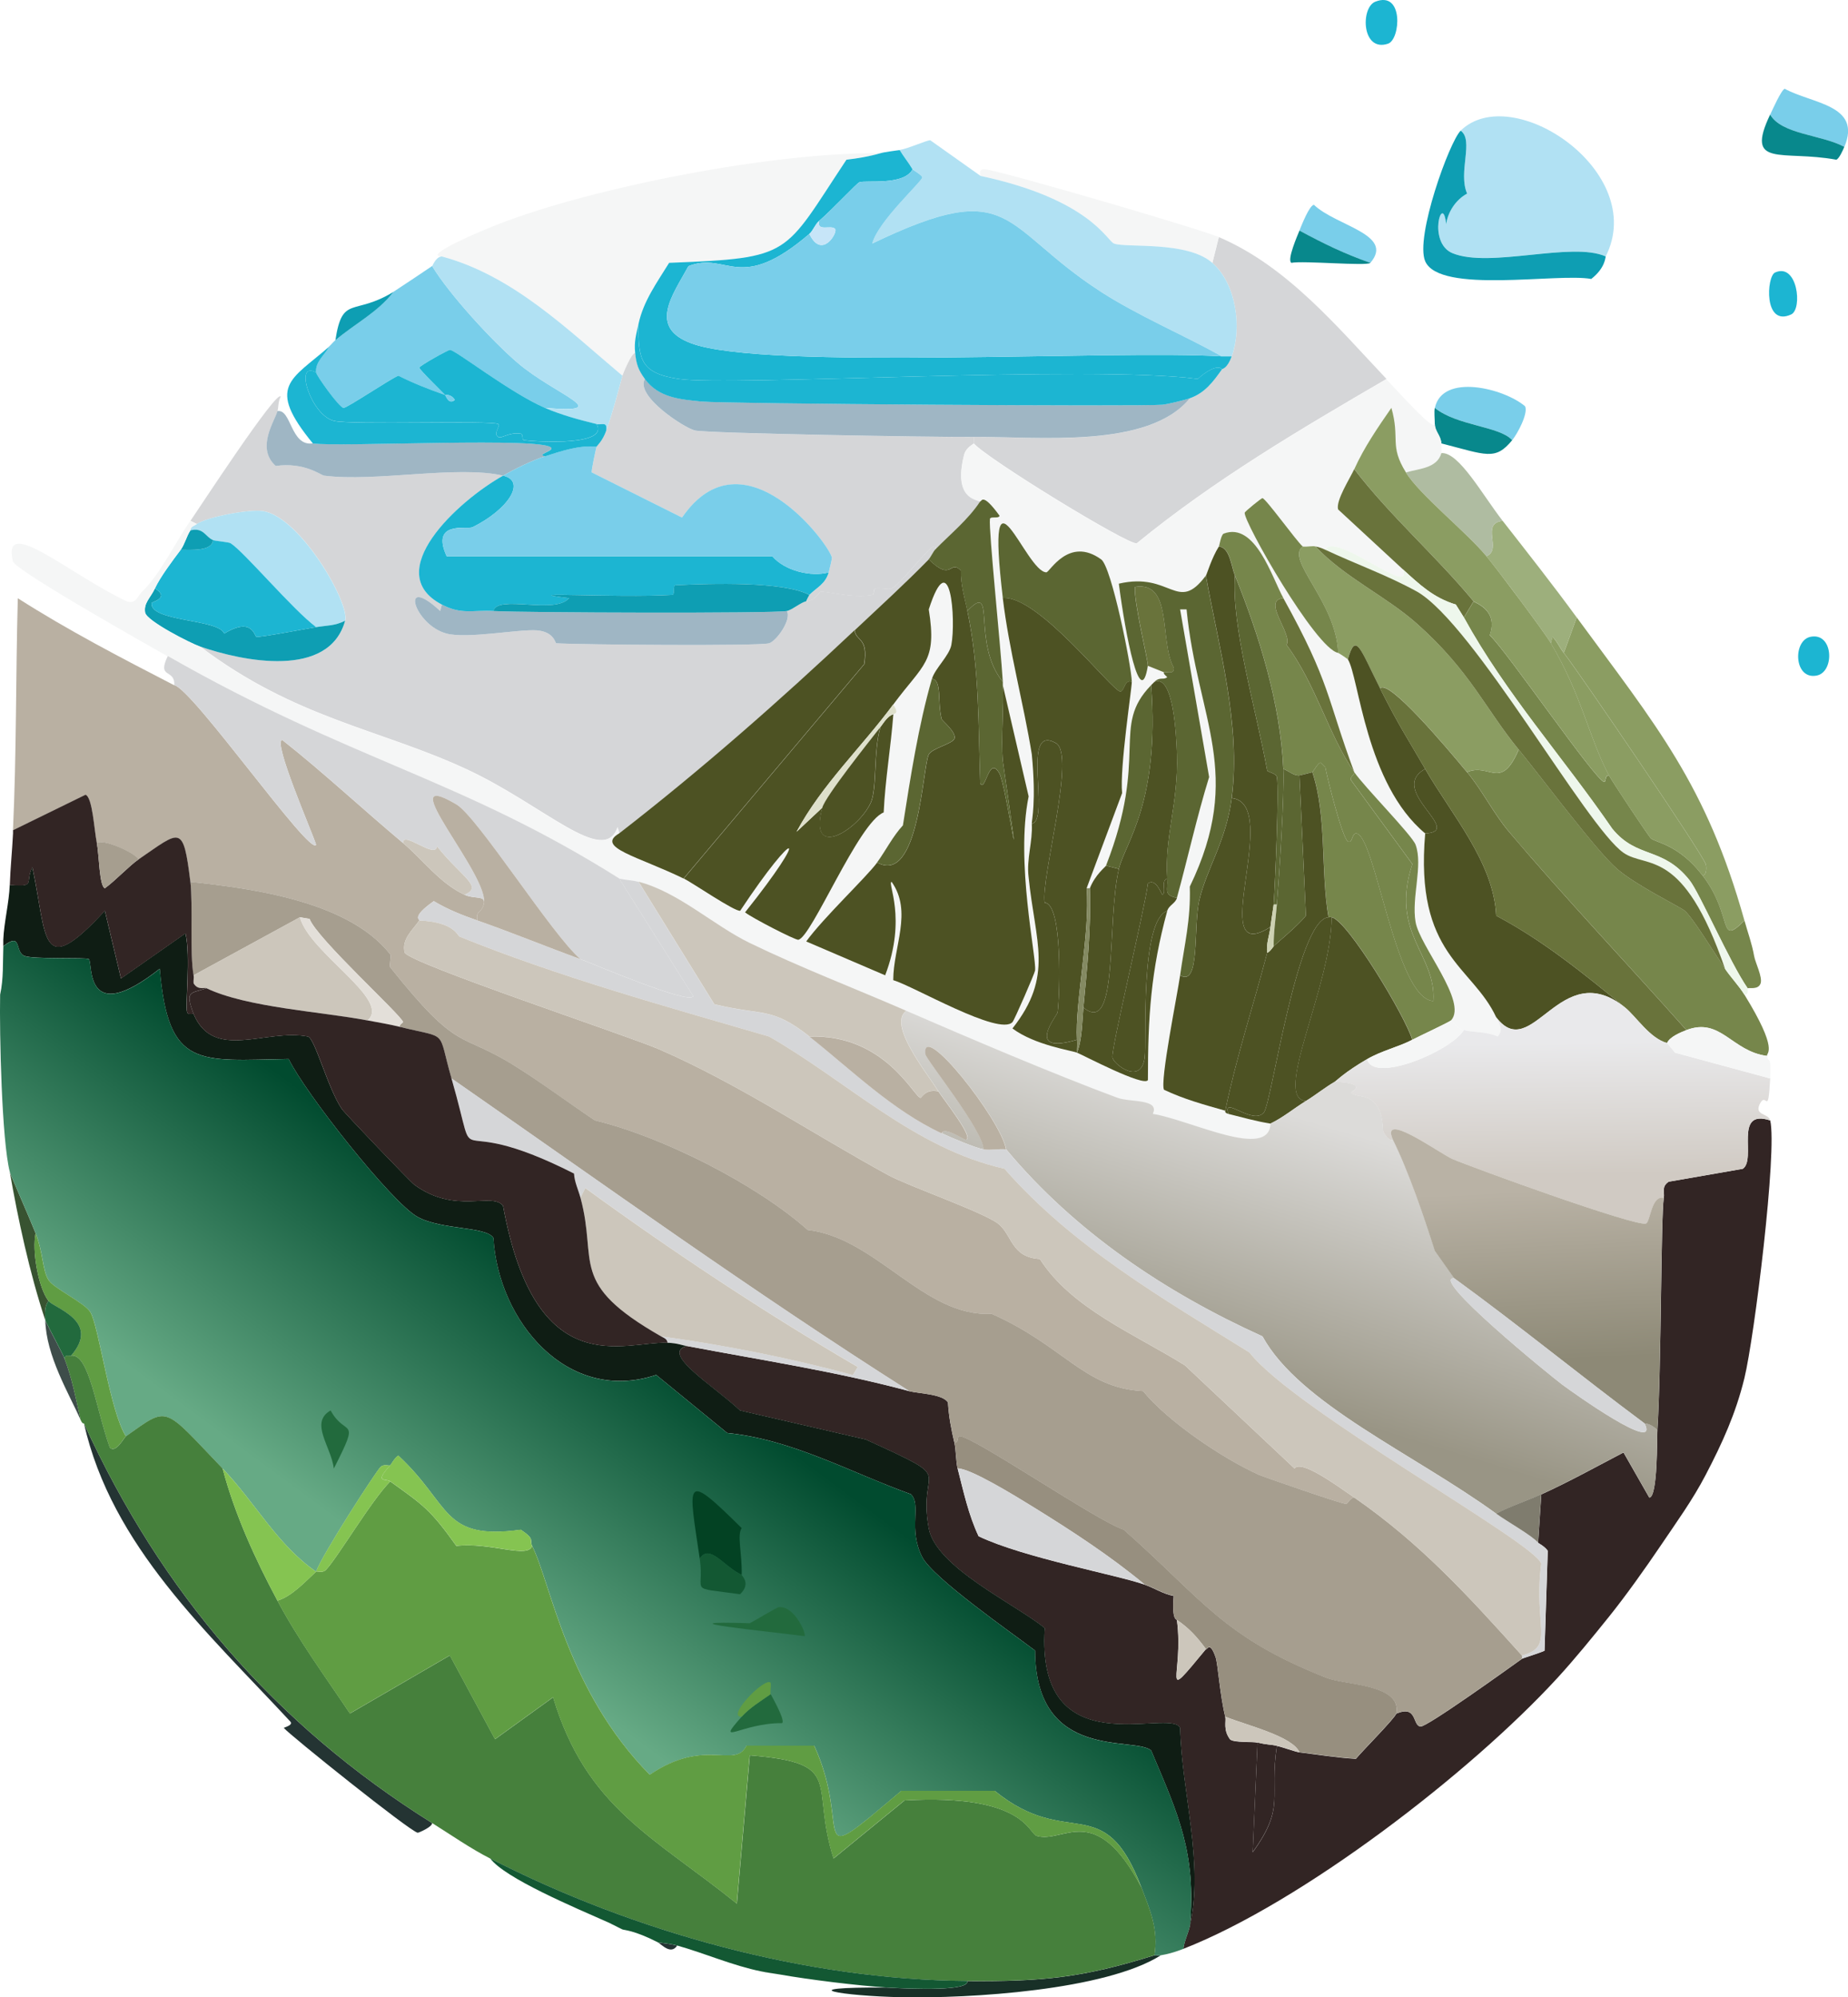 <?xml version="1.0" encoding="UTF-8"?>
<svg id="Layer_2" data-name="Layer 2" xmlns="http://www.w3.org/2000/svg" xmlns:xlink="http://www.w3.org/1999/xlink" viewBox="0 0 286.46 309.66">
  <defs>
    <style>
      .cls-1 {
        fill: url(#linear-gradient);
      }

      .cls-1, .cls-2, .cls-3, .cls-4, .cls-5, .cls-6, .cls-7, .cls-8, .cls-9, .cls-10, .cls-11, .cls-12, .cls-13, .cls-14, .cls-15, .cls-16, .cls-17, .cls-18, .cls-19, .cls-20, .cls-21, .cls-22, .cls-23, .cls-24, .cls-25, .cls-26, .cls-27, .cls-28, .cls-29, .cls-30, .cls-31, .cls-32, .cls-33, .cls-34, .cls-35, .cls-36, .cls-37, .cls-38, .cls-39, .cls-40, .cls-41, .cls-42 {
        stroke-width: 0px;
      }

      .cls-2 {
        fill: url(#linear-gradient-4);
      }

      .cls-3 {
        fill: url(#linear-gradient-2);
      }

      .cls-4 {
        fill: url(#linear-gradient-3);
      }

      .cls-5 {
        fill: #46803c;
      }

      .cls-6 {
        fill: #76864b;
      }

      .cls-7 {
        fill: #609d43;
      }

      .cls-8 {
        fill: #79ceea;
      }

      .cls-9 {
        fill: #4d5223;
      }

      .cls-10 {
        fill: #5b6632;
      }

      .cls-11 {
        fill: #85c451;
      }

      .cls-12 {
        fill: #322524;
      }

      .cls-13 {
        fill: #385331;
      }

      .cls-14 {
        fill: #3e4d4a;
      }

      .cls-15 {
        fill: #08888c;
      }

      .cls-16 {
        fill: #183027;
      }

      .cls-17 {
        fill: #0f1d14;
      }

      .cls-18 {
        fill: #135833;
      }

      .cls-19 {
        fill: #226a3d;
      }

      .cls-20 {
        fill: #243433;
      }

      .cls-21 {
        fill: #1cb5d2;
      }

      .cls-22 {
        fill: #0e9eb3;
      }

      .cls-23 {
        fill: #dee0cb;
      }

      .cls-24 {
        fill: #ccc6bb;
      }

      .cls-25 {
        fill: #afbca1;
      }

      .cls-26 {
        fill: #c7e5f8;
      }

      .cls-27 {
        fill: #d5d6d8;
      }

      .cls-28 {
        fill: #a69e8f;
      }

      .cls-29 {
        fill: #b1e1f3;
      }

      .cls-30 {
        fill: #cdd2b3;
      }

      .cls-31 {
        fill: #9daf7c;
      }

      .cls-32 {
        fill: #b9b0a2;
      }

      .cls-33 {
        fill: #978f7f;
      }

      .cls-34 {
        fill: #8b9d62;
      }

      .cls-35 {
        fill: #9fb6c4;
      }

      .cls-36 {
        fill: #848a62;
      }

      .cls-37 {
        fill: #7f7c6e;
      }

      .cls-38 {
        fill: #e3dfd9;
      }

      .cls-39 {
        fill: #eef7ec;
      }

      .cls-40 {
        fill: #f5f6f6;
      }

      .cls-41 {
        fill: #034223;
      }

      .cls-42 {
        fill: #69733b;
      }
    </style>
    <linearGradient id="linear-gradient" x1="240.6" y1="161.66" x2="240.81" y2="182.15" gradientUnits="userSpaceOnUse">
      <stop offset="0" stop-color="#e9e9eb"/>
      <stop offset="1" stop-color="#d0cac3"/>
    </linearGradient>
    <linearGradient id="linear-gradient-2" x1="204.29" y1="174.03" x2="191.69" y2="215.12" gradientUnits="userSpaceOnUse">
      <stop offset="0" stop-color="#dcdbd9"/>
      <stop offset="1" stop-color="#999585"/>
    </linearGradient>
    <linearGradient id="linear-gradient-3" x1="236.96" y1="184.57" x2="238.21" y2="211.03" gradientUnits="userSpaceOnUse">
      <stop offset="0" stop-color="#b9b2a5"/>
      <stop offset="1" stop-color="#8d8976"/>
    </linearGradient>
    <linearGradient id="linear-gradient-4" x1="102.55" y1="210.09" x2="72.59" y2="250.71" gradientUnits="userSpaceOnUse">
      <stop offset="0" stop-color="#014b2f"/>
      <stop offset="1" stop-color="#66aa85"/>
    </linearGradient>
  </defs>
  <g id="Layer_1-2" data-name="Layer 1">
    <g>
      <g>
        <g>
          <path class="cls-29" d="m248.91,39.75c-5.26-2.36-17.94,1.87-23.74-.5-3.99-1.63-1.51-9.6-1-4.5.26-1.85,1.45-3.77,3.25-4.75-1.45-3.29,1.1-8.25-1-9.75,8-7.77,29.1,6.39,22.49,19.49Z"/>
          <path class="cls-22" d="m248.91,39.75c-.09.19-.06,1.78-2.25,3.5-5.18-.96-23.52,2.38-25.74-2.75-1.6-3.7,3.76-18.56,5.5-20.24,2.1,1.49-.45,6.46,1,9.75-1.8.98-2.99,2.89-3.25,4.75-.51-5.11-2.99,2.87,1,4.5,5.8,2.37,18.48-1.86,23.74.5Z"/>
        </g>
        <g>
          <path class="cls-8" d="m285.89,22.76c-3.57-1.89-9.72-1.91-11.49-5,.38-.8,1.72-3.82,2.25-4,4.23,2.34,11.99,2.47,9.25,9Z"/>
          <path class="cls-15" d="m285.89,22.76c-.21.51-.82,1.89-1.25,2-8.41-1.54-14.22,1.36-10.25-7,1.78,3.09,7.93,3.1,11.49,5Z"/>
        </g>
        <g>
          <path class="cls-8" d="m212.42,40.75c-3.96-1.38-7.1-2.9-11-5,.34-.82,1.53-3.89,2.25-4,3.44,3.3,12.55,4.58,8.75,9Z"/>
          <path class="cls-15" d="m212.42,40.75c-.46.54-10.48-.37-12.24,0-.73-.42.95-4.26,1.25-5,3.9,2.1,7.04,3.62,11,5Z"/>
        </g>
        <path class="cls-21" d="m213.17.27c4.45-1.79,3.93,5.84,2,6.5-4.1,1.39-4.29-5.57-2-6.5Z"/>
        <g>
          <path class="cls-21" d="m275.15,42.25c3.48-1.58,4.3,5.66,2.5,6.5-4.29,1.99-3.82-5.9-2.5-6.5Z"/>
          <path class="cls-21" d="m280.64,98.73c3.57-.74,3.79,5.42,1,6-3.57.74-3.79-5.42-1-6Z"/>
        </g>
      </g>
      <g>
        <path class="cls-27" d="m43,63.74c-.31,1.38-3.4,5.68-.25,8.5,4.43-.63,7.01,1.44,7.5,1.5,7.9,1.03,20.67-1.64,27.74,0-7.05,3.95-19.01,15.02-9.5,19.99l-.25,1c-6.44-5.96-4.06,2.19,1,3.5,3.25.84,11.24-.72,13.99-.5,2.69.22,2.82,1.99,3,2,3.79.23,31.4.46,32.99,0,1.13-.33,3.53-3.66,2.75-5,.76-.13,2.26-1.38,3-1.5,1.63-.26,1.94-1.45,2.25-1.5.89-.14,4.87,1.06,8,.5.41-.07.08-.88.5-1,.68-.19,2.06.2,2.5,0,1.71-.8,7.33-8.71,6.75-6-.27.28-.73,1.23-1,1.5-3.68,3.76-7.66,7.39-11.49,11-11.67,10.98-23.82,21.68-36.48,31.49l-.25-1c-2.13,6.2-11.36-3.38-23.49-9-13.48-6.24-26.45-7.82-41.23-18.99,6.64,2.31,19.99,5.04,22.49-4,.74-2.68-6.95-16.11-12.74-16.99-2.07-.32-8.52.85-10.25,2l-1-.5c1-1.42,13.47-20.56,13.99-19.24-.41.71-.33,1.51-.5,2.25Z"/>
        <path class="cls-27" d="m214.92,58.75c-13.39,7.8-26.73,15.65-38.73,25.49-1.48.15-22.77-12.85-25.24-15.49.06-.11-.04-.6,0-1,9.97-.08,27.05,1.92,33.48-6,2.35-.83,3.61-2.55,5-4.5.07-.1.8-.08,1.5-2,1.62-4.44.7-11.25-3-14.49l1-4c10.55,4.49,18.28,13.83,25.99,21.99Z"/>
        <path class="cls-40" d="m136.46,23.76c-1.69.5-3.49.8-5.25,1-9.88,14.89-8.22,15.23-27.49,15.99-1.86,3.02-4,5.93-4.75,9.5-.35,1.66-.69,2.69-.5,4.5-.57-.15-1.95,3.3-2,3.5-8.53-7.17-16.93-15.51-27.99-18.49-3.06-.06,5.75-3.83,8.75-5,14.98-5.82,42.93-11.21,59.22-11Z"/>
        <path class="cls-35" d="m48.5,68.74c4.05.61,36.67-1.09,36.98.75.09.51-2.33.96-1,1.25-2.07.67-4.56,1.91-6.5,3-7.07-1.64-19.84,1.03-27.74,0-.49-.06-3.07-2.13-7.5-1.5-3.15-2.81-.06-7.11.25-8.5,2.19-.42,2.02,5.51,5.5,5Z"/>
        <path class="cls-40" d="m188.93,36.76l-1,4c-3.93-3.45-13.33-2.29-15.24-3-1.11-.41-3.72-6.85-20.74-10.5-.08-.76-.09-1.02.75-1,1.89.05,33.09,9.16,36.23,10.5Z"/>
        <path class="cls-8" d="m234.41,68.24c-1.96-2.19-8.5-2.19-11.99-5,1.18-5.43,10.71-3.04,13.99-.25.5,1.15-1.22,4.3-2,5.25Z"/>
        <path class="cls-15" d="m234.41,68.24c-2.64,3.21-3.97,2.3-11,.5-.02-1.17-1-1.86-1-3,0-.79-.13-1.91,0-2.5,3.49,2.81,10.03,2.81,11.99,5Z"/>
        <path class="cls-12" d="m274.4,173.69c1.12,4.72-2.46,33.69-4,39.98-1.34,5.48-3.41,10.03-6,14.99-2.04,3.92-4.54,7.35-7,11-2.31,3.42-5.43,7.81-8,11-2.55,3.17-5.25,6.5-8,9.5-13.51,14.71-39.58,34.79-57.97,41.98.13-1.17.75-2.39,1-3.5,2.23-9.83-1.28-20.84-1.5-30.74-1.46-3.28-22.41,6.32-20.99-15.49-4.64-3.76-16.9-9.43-17.99-15.49-1.81-10.09,4.98-6.98-9.75-13.74q-9.75-2.25-19.49-4.5c-3.9-3.7-12.46-8.88-8.25-10,11.47,2.18,23.2,3.95,34.48,7,1.37.37,5.18.42,6,1.75.12,2.11.51,4.2,1,6.25.25,1.06.23,2.96.5,4,.91,3.55,1.67,7.15,3.25,10.5,7.02,3.35,21.42,5.97,25.74,7.5,1.48.52,2.9,1.46,4.5,1.75-.31,3.92.48,3.56.5,3.75,1.14,8.61-2.82,13.36,4.5,4.5.18.24.57-1.43,1.5,1.25.36,1.05.68,5.99,1.5,9.25.17.69-.38,2.01.75,3.5.66.54,3.52.31,4.25.5l-.75,16.99c5.14-7.11,2.53-8.41,3.75-16.49.86.18,2.85.92,3.5,1,2.91.35,5.81.84,8.75,1,.91-1.12,6.12-6.37,6.25-7,3.28-1.39,2.47,1.79,3.75,2,.93.15,13.86-9.16,15.74-10.5.15-.11,2.43-.78,3.5-1.25l.5-15.49c-.42-.66-1.44-1.18-1.5-1.25l.5-7.5c4.33-1.97,8.53-4.3,12.74-6.5l4,7c1.33-.06,1.17-9.39,1.25-10.5.61-8.93.54-33.07,1-35.98.15-.97-.4-1.7.75-2.5l11.49-2c2.2-1.48-1.52-9.37,4.25-7.5Z"/>
        <path class="cls-27" d="m98.48,54.75c.18,1.74.48,2.59,1.5,4-1.62,2.61,6.19,7.67,7.75,8,2.16.46,37.26,1.05,43.23,1-.04.4.06.89,0,1-.06.1-1.21.61-1.5,1.75-1.72,6.84,1.97,6.88,2.5,7.25-1.92,2.9-4.62,5.04-7,7.5.59-2.71-5.04,5.2-6.75,6-.44.2-1.82-.19-2.5,0-.42.11-.09.93-.5,1-3.13.56-7.1-.64-8-.5-.31.05-.61,1.24-2.25,1.5.08-.26.46-.96.5-1,1.12-1.15,2.46-1.64,3-3.5.08-.26.51-2.13.5-2.25-.25-1.9-13.7-20.12-23.24-6.25l-13.99-7c-.11-.17.64-3.66.75-4,.05-.14.95-.89,1.5-2.5,1.2-3.49,1.6-5.23,2.5-8.5.05-.19,1.43-3.65,2-3.5Z"/>
        <path class="cls-35" d="m68.49,93.73c3.09,1.61,4.75.82,8,1,4.88.27,43.24.39,45.48,0,.78,1.33-1.62,4.67-2.75,5-1.58.46-29.2.23-32.99,0-.18-.01-.31-1.78-3-2-2.76-.22-10.74,1.34-13.99.5-5.06-1.31-7.44-9.46-1-3.5l.25-1Z"/>
        <g>
          <path class="cls-29" d="m53.5,96.23c-1.59.82-2.9.73-4.5,1-3.61-2.68-11.14-11.65-13.24-12.99-.33-.21-2.41-.35-2.75-.5-1.22-.53-1.45-1.99-3.5-1.5,0-.62.62-.74,1-1,1.73-1.15,8.18-2.32,10.25-2,5.79.89,13.49,14.31,12.74,16.99Z"/>
          <path class="cls-22" d="m49,97.23c1.6-.27,2.91-.18,4.5-1-2.5,9.04-15.85,6.31-22.49,4-1.42-.49-8.21-3.93-8.5-5.25-.27-1.52.83-2.3,1.5-3.75,2.42,1.46-.48,2.08-.5,2.25-.38,2.93,10.47,2.47,11.24,4.75,4.4-2.68,4.68.45,5,.5.62.1,7.24-1.17,9.25-1.5Z"/>
          <path class="cls-21" d="m49,97.23c-2,.33-8.63,1.6-9.25,1.5-.32-.05-.6-3.18-5-.5-.78-2.28-11.62-1.81-11.24-4.75.02-.17,2.92-.79.5-2.25.83-1.79,2.75-4.34,4-6,1.42-.01,4.91.3,5-1.5.34.15,2.42.29,2.75.5,2.1,1.34,9.63,10.31,13.24,12.99Z"/>
          <path class="cls-22" d="m33.01,83.73c-.09,1.8-3.58,1.49-5,1.5.6-.79.92-2.11,1.5-3,2.05-.5,2.28.97,3.5,1.5Z"/>
        </g>
        <path class="cls-35" d="m184.44,61.74c-6.43,7.91-23.51,5.92-33.48,6-5.98.05-41.07-.54-43.23-1-1.56-.33-9.37-5.38-7.75-8,2.11,2.92,5.45,3.16,8.75,3.5,3.56.36,67.91.8,71.47.5.64-.05,3.35-.68,4.25-1Z"/>
        <path class="cls-12" d="m197.93,270.65c-1.22,8.08,1.39,9.38-3.75,16.49l.75-16.99c1.39.36,2.12.31,3,.5Z"/>
        <path class="cls-16" d="m179.94,303.14c-8.61,5.44-29.68,6.72-40.23,6.5-9.08-.19-17.8-1.59-2.25-1.5,4.35.26,12.83.54,12.49-1,11.71.08,17.78-.5,28.99-4,.26-.08.75.08,1,0Z"/>
        <path class="cls-16" d="m120.97,306.13l-3-.5c.95.19,2.02.33,3,.5Z"/>
        <path class="cls-20" d="m96.48,299.14c-.73-.32-1.35-.71-2-1l2,1Z"/>
        <g>
          <path class="cls-40" d="m222.42,65.74c0,1.14.97,1.83,1,3,0,.47.1,1.16,0,1.5-.68,2.42-3.62,2.4-5.5,3-2.61-4.19-.87-5.14-2.25-10-2.11,3.05-4.21,6.1-5.75,9.5-.65,1.43-2.89,4.88-2.5,6.25l10,9.25c1.8,4.6-10.63-6.01-11.99-3-1.01-.48-1.43-.47-1.5-.5-.33-.15-1.36.09-2,0-.98-.84-5.76-7.5-6.25-7.5-.18,0-2.72,2.07-2.75,2.25-.25,1.3,11.03,21.14,14.49,21.74.3.14,1.45.92,1.5,1,1.72,2.64,2.76,19.33,11.99,26.99-1.66,18.91,7.28,20.48,11,28.49.58,1.24,1.16,1.9.25,3-1.6-.77-4.09-.65-5.25-1-.97-.29-1.36-.78-2-1.5,2.62-2.86-4.86-11.52-5.5-15.24-.66-3.84,1.19-8.77,0-11.99-.55-1.48-7.91-8.94-9.5-11.24-4.3-11.57-3.66-13.77-11-26.99-1.76-3.17-4.34-11.85-9.25-10-.42.16-.68,1.89-.75,2-1.13,1.79-1.85,4.3-2,4.5-4.44,5.95-5.37-.64-13.49,1.25,1.02,7.92,3.34,19.97,4.5,12.74l2.5,1c-.19.24.53.72.5.75-.58.52-1.11-.14-2,.75-.17.17-.33.32-.5.5-6.29,6.47-.29,10.8-7,27.99-.08.2-1.66,1.38-2.5,3.5h-.5l5.5-14.74c-.4-3.88,1.53-16.37,1.5-17.24-.09-2.64-3.15-17.83-4.75-18.99-5.02-3.64-8,2-8.5,2-3.21,0-9.54-19.48-6.75,4,.97,8.13,3.19,16.16,4.5,24.24.71,7.43-.03,10.21,0,10.75.15,2.79-.84,5.44-.5,8.25,1.02,10.16,3.97,15.3-2.5,23.49,3.45,2.59,9.15,3.4,10,3.75.94.38,10.39,5.37,11,4.25,0-9.77.45-16.88,3-26.24.23-.84,1.27-1.16,1.5-2,1.71-6.23,3.09-12.56,5-18.74l-4.5-25.99h1c1.67,17.1,8.98,25.41.5,42.98.16,5.14-.84,9.02-1.5,13.74-.39,2.81-3.15,16.42-2.5,17.74,3.06,1.46,6.25,2.32,9.5,3.25.03,0-.2.32.5.5,2.15.54,4.31,1.15,6.5,1.5-.21,5.73-12.44-.57-18.24-1.5,1.12-2.38-3.51-1.76-5.5-2.5-10.13-3.77-22.7-9.14-32.74-13.49-7.99-3.46-16.44-6.7-24.24-10.5-5.67-2.76-11.03-7.86-17.24-9.5-1.15-.3-1.91-.26-3-.5-24.83-15.63-41.16-18.04-69.97-34.48-2.96-1.69-23.65-13.33-23.99-14.74-1.79-7.41,9.02,2.21,17.74,6.25,1.4.36,1.57-.85,2.25-1.5,2.79-2.64,5.22-7.75,7.5-11l1,.5c-.38.26-.99.38-1,1-.58.89-.9,2.21-1.5,3-1.25,1.66-3.17,4.21-4,6-.67,1.45-1.77,2.23-1.5,3.75.28,1.32,7.08,4.75,8.5,5.25,14.78,11.17,27.75,12.75,41.23,18.99,12.13,5.62,21.36,15.2,23.49,9l.25,1c-3.69,2.17,2.88,3.54,10,7,1.31.63,7.95,5.2,8.75,5,8.8-13.26,11.03-12.62.75.25,1.01.83,7.79,4.32,8.25,4.25,2.05-.3,9.36-18.25,13.24-19.74.24-5.13,1.11-10.12,1.5-15.24,0-.07,1.09.09,0-1.5,4.69-6.36,6.81-6.53,5.5-14.74,3.35-10.41,4.23,1.64,3.5,5.5-.32,1.69-2.54,3.65-3,5.25-2.1,7.3-3.32,15.23-4.5,22.74-1.58,1.73-2.65,3.88-4,5.75-1.64,2.26-8.31,8.54-11,12.24l12.24,5.25c3.41-8.92.28-14.35,1-14.49,3.28,4.64.24,10.06.25,15.24,3.14.92,16.44,8.73,18.49,6.5.29-.32,3.45-7.56,3.5-8,.24-2.09-3.06-16.81-1-26.99l-4-17.24c-.01-.17.01-.33,0-.5-.36-5.86-2.2-23.52-2-25.24.06-.48,1.34,0,1.5-.5-2.78-3.84-2.78-2.1-3-2.25-.53-.37-4.22-.4-2.5-7.25.29-1.14,1.44-1.65,1.5-1.75,2.47,2.65,23.76,15.64,25.24,15.49,12.01-9.83,25.35-17.69,38.73-25.49,2.87,3.04,7.15,7.81,7.5,7Z"/>
          <path class="cls-9" d="m149.95,94.73c1.88,8.78,1.69,17.78,2,26.74.82,1.45,1.33-4.56,3-1.5,1,1.84,4.11,23.18.5-2-.31-3.48.19-8.73,0-11.74l4,17.24c-2.07,10.18,1.24,24.9,1,26.99-.05.43-3.2,7.67-3.5,8-2.05,2.23-15.35-5.58-18.49-6.5,0-5.18,3.03-10.6-.25-15.24-.72.14,2.41,5.58-1,14.49l-12.24-5.25c2.69-3.71,9.36-9.99,11-12.24,6.51,3.59,7.03-14.86,8-16.74.51-.99,3.78-1.67,4-2.5.26-1.02-1.93-2.74-2-3-.7-2.81.09-6.02-1.5-6.25.46-1.59,2.68-3.56,3-5.25.73-3.86-.15-15.91-3.5-5.5,1.31,8.21-.8,8.38-5.5,14.74-4.88,6.61-11.07,12.43-14.99,19.74l4-3.75c-2.25,8.33,5.57,3.44,7.5-.75,1.01-2.2.39-7.96,1.5-11.74.57-.74,1.05-1.64,2-2-.39,5.12-1.26,10.12-1.5,15.24-3.88,1.49-11.2,19.44-13.24,19.74-.46.07-7.23-3.42-8.25-4.25,10.28-12.87,8.05-13.51-.75-.25-.79.2-7.44-4.36-8.75-5l27.99-33.23c.64-4.21-1.24-3.47-1.5-5.25,3.83-3.61,7.82-7.24,11.49-11,3.66,3.61,3.21-.08,5,1.75-.07,2.13.56,4.2,1,6.25Z"/>
          <path class="cls-9" d="m105.97,136.21c-7.11-3.46-13.69-4.82-10-7,12.66-9.81,24.81-20.5,36.48-31.49.26,1.78,2.14,1.04,1.5,5.25l-27.99,33.23Z"/>
          <path class="cls-10" d="m155.45,105.72c-4.95-6.11-.89-15.83-5.5-11-.44-2.05-1.06-4.12-1-6.25-1.78-1.83-1.33,1.86-5-1.75.27-.27.73-1.22,1-1.5,2.38-2.46,5.08-4.59,7-7.5.22.15.22-1.59,3,2.25-.16.5-1.44.02-1.5.5-.21,1.72,1.64,19.38,2,25.24Z"/>
          <path class="cls-9" d="m175.44,105.72c.03.87-1.9,13.36-1.5,17.24l-5.5,14.74c.56,6.9-1.83,17.74-1.5,23.49-8.24,2.44-3.06-3.76-3-4.25.35-2.68.81-16.86-2-16.99-.64-3.8,4.89-22.95,1.75-24.74-5.56-3.16-.79,11.91-3.75,12.49-.03-.54.71-3.32,0-10.75-1.31-8.08-3.53-16.11-4.5-24.24,5.5-.51,17.06,14.6,18.24,14.49.65-.06.57-1.9,1.75-1.5Z"/>
          <path class="cls-9" d="m180.94,136.21c-1.08.31-.06,2.13-.75,2.5-.13.07-.95-2.67-2.25-1.75-.48,3.91-5.71,25.63-5.5,26.99.17,1.05,4.44,4.37,5,0,.32-2.47-.76-21.25,3.5-22.74-2.55,9.35-3,16.47-3,26.24-.6,1.12-10.05-3.87-11-4.25.81-1.92.8-4.88,1-7,5.54,4.58,3.56-13.29,5.5-21.49.94-3.98,6.37-10.25,5-28.49.17-.18.33-.33.5-.5,3-1.33,3.41,8.52,3.5,11.24.24,7.54-1.95,12.75-1.5,19.24Z"/>
          <path class="cls-10" d="m175.44,105.72c-1.18-.4-1.1,1.44-1.75,1.5-1.18.1-12.75-15.01-18.24-14.49-2.79-23.48,3.54-4,6.75-4,.5,0,3.47-5.64,8.5-2,1.6,1.16,4.66,16.36,4.75,18.99Z"/>
          <path class="cls-9" d="m166.94,161.2c.04.66-.02,1.33,0,2-.85-.34-6.54-1.16-10-3.75,6.46-8.19,3.52-13.33,2.5-23.49-.34-2.81.65-5.46.5-8.25,2.96-.58-1.81-15.66,3.75-12.49,3.14,1.79-2.39,20.94-1.75,24.74,2.81.13,2.35,14.31,2,16.99-.06.49-5.24,6.69,3,4.25Z"/>
          <path class="cls-9" d="m182.44,139.21c-.23.84-1.27,1.16-1.5,2-4.26,1.49-3.18,20.27-3.5,22.74-.56,4.37-4.83,1.05-5,0-.22-1.36,5.02-23.08,5.5-26.99,1.3-.92,2.12,1.82,2.25,1.75.68-.36-.33-2.19.75-2.5.13,1.82-.62,2.53,1.5,3Z"/>
          <path class="cls-10" d="m155.45,105.72c.01.17-.01.33,0,.5.19,3.02-.31,8.27,0,11.74,3.61,25.18.5,3.84-.5,2-1.67-3.06-2.17,2.95-3,1.5-.31-8.96-.12-17.96-2-26.74,4.61-4.83.54,4.89,5.5,11Z"/>
          <path class="cls-10" d="m135.96,133.71c1.35-1.86,2.41-4.02,4-5.75,1.18-7.51,2.4-15.44,4.5-22.74,1.59.23.8,3.43,1.5,6.25.06.26,2.26,1.98,2,3-.22.83-3.49,1.51-4,2.5-.97,1.88-1.49,20.33-8,16.74Z"/>
          <path class="cls-9" d="m173.44,134.71c-1.94,8.2.04,26.07-5.5,21.49.59-6.15,1.2-12.3,1-18.49.83-2.12,2.42-3.3,2.5-3.5l2,.5Z"/>
          <path class="cls-10" d="m173.44,134.71l-2-.5c6.7-17.19.71-21.52,7-27.99,1.38,18.24-4.06,24.51-5,28.49Z"/>
          <path class="cls-42" d="m180.44,104.23l-2.5-1c.1-.61-2.21-9.86-2-12.24,5.93-.95,3.73,8.36,6,12.49.21,1.24-1.35.57-1.5.75Z"/>
          <path class="cls-23" d="m138.46,110.72c-.95.35-1.43,1.26-2,2-1.79,2.31-8.52,10.74-9,12.49l-4,3.75c3.92-7.31,10.11-13.13,14.99-19.74,1.09,1.59,0,1.42,0,1.5Z"/>
          <path class="cls-36" d="m167.94,156.2c-.2,2.11-.19,5.07-1,7-.02-.66.04-1.34,0-2-.33-5.75,2.06-16.59,1.5-23.49h.5c.2,6.19-.41,12.34-1,18.49Z"/>
          <g>
            <path class="cls-34" d="m270.4,142.71c-4.15,4.16-1.66-.67-6.5-7,.67.05.64-1.35.5-1.75-.65-1.86-19.49-29.53-21.99-32.74l2-5.5c12.3,16.78,20.08,25.88,25.99,46.98Z"/>
            <path class="cls-6" d="m249.41,120.22c.48.9,6.07,9.34,6.5,9.75.71.67,4.3.92,8,5.75,4.84,6.32,2.34,11.16,6.5,7,.52,1.86,1.16,3.57,1.5,5.5.18,1.04,1.34,3.28,1,4.25-.36,1.02-1.76.62-2,.75-2.79-4.03-7.44-14.79-9-16.74-4.23-5.31-8.11-3.25-11.99-8-7.57-11.02-16.53-20.96-22.99-32.74l1.5-2.5c.21.26,3.9,1.31,2.5,5.25,2.67,2.48,16.32,22.47,17.74,22.74.32.06.08-1.13.75-1Z"/>
            <path class="cls-31" d="m232.92,80.74c3.9,4.99,7.75,9.88,11.49,14.99l-2,5.5c-.63-.8-1.02-1.78-1.75-2.5l-.25,1c-1.07-1.81-8.22-11.36-10-13.49,2.51-1.06-.99-5.04,2.5-5.5Z"/>
            <path class="cls-25" d="m232.92,80.74c-3.49.45,0,4.44-2.5,5.5-3.24-3.9-10.29-9.45-12.49-12.99,1.88-.6,4.81-.58,5.5-3,2.71-.22,6.39,6.53,9.5,10.5Z"/>
            <path class="cls-34" d="m217.92,73.24c2.2,3.54,9.25,9.1,12.49,12.99,1.78,2.14,8.92,11.68,10,13.49,4.81,8.13,5.91,14.69,9,20.49-.67-.13-.43,1.06-.75,1-1.42-.27-15.07-20.26-17.74-22.74,1.4-3.94-2.28-4.99-2.5-5.25-5.87-7.09-12.89-13.16-18.49-20.49,1.53-3.39,3.64-6.45,5.75-9.5,1.38,4.86-.36,5.8,2.25,10Z"/>
            <path class="cls-42" d="m228.42,93.23l-1.5,2.5-1.25-2c-3.52-1.08-5.62-3.11-8.25-5.5l-10-9.25c-.39-1.37,1.85-4.82,2.5-6.25,5.61,7.33,12.62,13.4,18.49,20.49Z"/>
            <path class="cls-34" d="m242.41,101.23c2.5,3.21,21.34,30.87,21.99,32.74.14.4.17,1.8-.5,1.75-3.7-4.83-7.29-5.08-8-5.75-.43-.4-6.02-8.84-6.5-9.75-3.09-5.8-4.18-12.36-9-20.49l.25-1c.73.72,1.12,1.7,1.75,2.5Z"/>
          </g>
          <g>
            <path class="cls-6" d="m267.4,150.2c.87,1.29,2.17,2.66,3,4,5.4,8.78,3.4,8.98,3.5,9.5-5.47-.69-7.17-6.04-12.49-4-9.08-10.23-18.66-20.31-27.49-30.74-2.36-2.79-4.14-6.41-6.5-9.25,3.49-1.51,5.21,3,8-3.5,3.82,4.67,12.03,15.7,15.24,18.49,2.97,2.58,9.82,5.92,10.5,6.5,1.23,1.05,4.66,6.65,6.25,9Z"/>
            <path class="cls-39" d="m217.42,88.23c2.62,2.38,4.72,4.42,8.25,5.5l1.25,2c6.46,11.78,15.42,21.71,22.99,32.74,3.89,4.74,7.77,2.69,11.99,8,1.55,1.95,6.2,12.71,9,16.74-.06.04.26,1.07-.5,1-.82-1.34-2.13-2.71-3-4-6.53-19.01-12.13-15.47-15.74-17.99-5.77-4.03-23.18-35.41-31.99-40.48-4.57-2.52-9.55-4.29-14.24-6.5,1.37-3.02,13.8,7.6,11.99,3Z"/>
            <path class="cls-9" d="m220.92,119.22c4.05,7.04,10.64,14.49,11,22.74,7.38,3.91,13.67,9.08,19.99,14.24-10.07-8.1-14.41,8.89-19.99,1.5-3.72-8-12.65-9.58-11-28.49,6.18-.27-5.97-6.71,0-10Z"/>
            <path class="cls-34" d="m203.93,84.73c4.51,4.82,10.86,7.65,15.74,11.99,8.24,7.33,10.56,13.16,15.74,19.49-2.79,6.5-4.51,1.99-8,3.5-3.18-3.83-12.23-14.6-13.49-12.99-3.09-6.15-3.77-8.87-5-4.5-.05-.08-1.2-.86-1.5-1-.27-7.89-8.21-14.44-5.5-16.49.64.09,1.67-.15,2,0Z"/>
            <path class="cls-42" d="m205.43,85.23c4.69,2.2,9.68,3.98,14.24,6.5,8.81,5.07,26.21,36.45,31.99,40.48,3.61,2.52,9.21-1.02,15.74,17.99-1.59-2.35-5.01-7.94-6.25-9-.67-.57-7.53-3.92-10.5-6.5-3.22-2.79-11.42-13.82-15.24-18.49-5.18-6.33-7.51-12.16-15.74-19.49-4.88-4.34-11.23-7.17-15.74-11.99.07.03.49.02,1.5.5Z"/>
            <path class="cls-9" d="m213.92,106.72c3.06,6.07,4.01,7.3,7,12.49-5.97,3.29,6.18,9.73,0,10-9.23-7.66-10.28-24.35-11.99-26.99,1.23-4.37,1.9-1.65,5,4.5Z"/>
            <path class="cls-6" d="m201.93,84.73c-2.72,2.05,5.23,8.6,5.5,16.49-3.46-.6-14.74-20.44-14.49-21.74.03-.17,2.57-2.25,2.75-2.25.49,0,5.27,6.66,6.25,7.5Z"/>
            <path class="cls-42" d="m227.42,119.72c2.36,2.84,4.13,6.46,6.5,9.25,8.83,10.43,18.41,20.51,27.49,30.74-.92.35-2.6,1.05-3,2-2.68-.73-4.75-4.07-6.5-5.5-6.32-5.17-12.61-10.34-19.99-14.24-.36-8.25-6.94-15.7-11-22.74-2.99-5.2-3.94-6.42-7-12.49,1.26-1.61,10.32,9.17,13.49,12.99Z"/>
          </g>
          <path class="cls-9" d="m127.46,125.22c.47-1.76,7.2-10.18,9-12.49-1.1,3.78-.49,9.54-1.5,11.74-1.92,4.19-9.75,9.08-7.5.75Z"/>
          <g>
            <path class="cls-9" d="m196.93,143.71c-.16,1.35-.68,2.6-.5,4-2.26,8.62-4.73,15.95-6.5,24.49-3.24-.92-6.44-1.79-9.5-3.25-.65-1.32,2.11-14.93,2.5-17.74,3.17,1.9,1.99-7.51,3-11.74,1.17-4.91,4.13-9.06,5-15.74,8.01.93-4.31,26.52,6,19.99Z"/>
            <path class="cls-10" d="m190.93,123.72c-.87,6.69-3.83,10.83-5,15.74-1.01,4.24.17,13.64-3,11.74.66-4.73,1.66-8.6,1.5-13.74,8.48-17.57,1.17-25.88-.5-42.98h-1l4.5,25.99c-1.91,6.18-3.29,12.51-5,18.74-2.11-.46-1.37-1.18-1.5-3-.45-6.49,1.74-11.7,1.5-19.24-.09-2.73-.49-12.58-3.5-11.24.89-.89,1.42-.23,2-.75.03-.03-.69-.51-.5-.75.15-.18,1.71.49,1.5-.75-2.27-4.13-.06-13.44-6-12.49-.21,2.39,2.1,11.63,2,12.24-1.16,7.22-3.48-4.82-4.5-12.74,8.13-1.89,9.06,4.7,13.49-1.25,1.98,11.1,5.47,23.16,4,34.48Z"/>
            <path class="cls-6" d="m198.93,92.73c-3.44.31,1.51,5.59.5,7.25,4.57,6.15,6.46,13.87,10.5,19.74.14.37-.77.69-.5,1.25l9.5,12.99c-3.53,10.8,3.73,13.97,3.25,21.24-5.91-.29-9.03-26.01-11.99-25.99-.64,0-.55,1.65-1.25,1.25-.86-.5-3.17-9.69-3.5-11.49l-.75-.75c-.44.13-1.16,1.47-1.25,1.5-.36.1-1.9.49-2,.5-.93.06-1.68-.71-2.5-1-.46-10.16-3.72-20.62-7.5-29.99-.57-1.42-.79-4.39-2.5-4.5.07-.11.33-1.84.75-2,4.91-1.86,7.48,6.82,9.25,10Z"/>
            <path class="cls-6" d="m209.93,119.72c1.58,2.3,8.95,9.76,9.5,11.24,1.19,3.23-.66,8.15,0,11.99.64,3.72,8.12,12.39,5.5,15.24-.23.25-5.03,2.49-6,3-1.02-3.53-10.02-18.49-12.49-18.99-.14-.03-.35,0-.5,0-1.25-7.31-.22-15.6-2.5-22.49.09-.03.81-1.37,1.25-1.5l.75.75c.33,1.81,2.64,11,3.5,11.49.7.4.61-1.24,1.25-1.25,2.97-.02,6.09,25.7,11.99,25.99.48-7.27-6.78-10.44-3.25-21.24l-9.5-12.99c-.27-.56.64-.87.5-1.25Z"/>
            <path class="cls-9" d="m191.43,89.23c-.57,7.89,3.17,20.27,5,30.24.04.21,1.41.43,1.5,1,.34,2.15-.25,16.05-.5,19.74-.03.39-.34,2.21-.5,3.5-10.31,6.53,2.01-19.06-6-19.99,1.47-11.32-2.02-23.39-4-34.48.15-.2.87-2.71,2-4.5,1.71.11,1.92,3.08,2.5,4.5Z"/>
            <path class="cls-9" d="m203.43,119.72c2.28,6.89,1.25,15.18,2.5,22.49-4.88.32-8.8,28.74-10,30.24-1.71,2.14-6.53-2.77-5.5.25-.7-.18-.47-.49-.5-.5,1.77-8.54,4.24-15.87,6.5-24.49.38-.12.77-.7,1-1,.21-.27,3.82-3.22,5-4.75q-.5-10.87-1-21.74c.1,0,1.64-.4,2-.5Z"/>
            <path class="cls-9" d="m205.93,142.21c.15,0,.36-.03.5,0-.09,10.9-9.22,28.02-4,28.49-1.85,1.13-3.53,2.56-5.5,3.5-2.19-.35-4.35-.96-6.5-1.5-1.03-3.02,3.78,1.89,5.5-.25,1.2-1.5,5.12-29.92,10-30.24Z"/>
            <path class="cls-42" d="m198.93,92.73c7.33,13.21,6.7,15.41,11,26.99-4.04-5.87-5.92-13.59-10.5-19.74,1.01-1.66-3.94-6.94-.5-7.25Z"/>
            <path class="cls-9" d="m218.92,161.2c-2.16,1.13-4.73,1.68-7,3-3.53,2.06-4.73,3.34-5,3.5-1.61.94-2.96,2.06-4.5,3-5.23-.47,3.91-17.59,4-28.49,2.48.5,11.47,15.46,12.49,18.99Z"/>
            <path class="cls-30" d="m197.43,146.71c-.23.3-.62.88-1,1-.18-1.39.34-2.65.5-4,.16-1.29.47-3.11.5-3.5h.5c-.18,2.17-.52,4.32-.5,6.5Z"/>
            <path class="cls-10" d="m198.93,119.22c.18,4.01-.61,16.23-1,20.99h-.5c.25-3.69.84-17.59.5-19.74-.09-.57-1.46-.79-1.5-1-1.83-9.97-5.57-22.35-5-30.24,3.78,9.37,7.04,19.83,7.5,29.99Z"/>
            <path class="cls-10" d="m201.43,120.22q.5,10.87,1,21.74c-1.18,1.53-4.79,4.47-5,4.75-.02-2.18.32-4.33.5-6.5.39-4.76,1.18-16.98,1-20.99.82.29,1.57,1.06,2.5,1Z"/>
          </g>
        </g>
        <g>
          <g>
            <path class="cls-29" d="m151.95,27.26c17.02,3.65,19.63,10.08,20.74,10.5,1.91.71,11.31-.46,15.24,3,3.7,3.25,4.62,10.05,3,14.49h-1.5c-6.05-3.35-12.97-6.27-18.74-10-15.71-10.14-13.52-18.06-35.48-7.5.83-3.38,7.7-9.6,7.75-10.25.02-.32-1.45-1.17-1.5-1.25-.6-1.03-1.39-1.97-2-3,1.32-.21,4.33-1.57,4.75-1.5l7.75,5.5Z"/>
            <path class="cls-21" d="m139.46,23.26c.61,1.03,1.4,1.97,2,3-1.4,2.57-7.25,1.62-8.25,2-.41.15-3.98,4.02-6.25,6-.64.56-.92,1.51-1.5,2-10.95,9.41-12.71,2.63-18.74,5-2.47,4.52-6.31,9.51.5,11.99,11.47,4.19,65.55.94,82.21,2h1.5c-.7,1.92-1.43,1.9-1.5,2-.66-.79-2.56.37-3.75,1.5-16.63-2.22-72.49,1.19-80.46,0-5.95-.89-6.28-3.01-6.25-8.5.75-3.57,2.89-6.48,4.75-9.5,19.27-.76,17.6-1.1,27.49-15.99,1.75-.2,3.55-.5,5.25-1,.76-.22,2.14-.36,3-.5Z"/>
            <path class="cls-21" d="m189.43,57.25c-1.39,1.95-2.65,3.67-5,4.5-.9.32-3.61.95-4.25,1-3.56.3-67.91-.14-71.47-.5-3.29-.33-6.63-.58-8.75-3.5-1.02-1.41-1.32-2.26-1.5-4-.19-1.81.15-2.84.5-4.5-.03,5.48.3,7.61,6.25,8.5,7.97,1.19,63.83-2.22,80.46,0,1.19-1.13,3.09-2.29,3.75-1.5Z"/>
            <path class="cls-8" d="m189.43,55.25c-16.66-1.06-70.74,2.19-82.21-2-6.81-2.49-2.97-7.48-.5-11.99,6.03-2.37,7.79,4.41,18.74-5,1.92,4.04,4.42-.19,4-.75-.56-.73-2.87.52-2.5-1.25,2.27-1.98,5.84-5.84,6.25-6,.99-.37,6.84.57,8.25-2,.05.08,1.52.93,1.5,1.25-.05.64-6.91,6.86-7.75,10.25,21.97-10.57,19.77-2.64,35.48,7.5,5.77,3.72,12.7,6.64,18.74,10Z"/>
            <path class="cls-26" d="m125.46,36.26c.57-.49.86-1.44,1.5-2-.37,1.77,1.94.52,2.5,1.25.42.56-2.08,4.79-4,.75Z"/>
          </g>
          <g>
            <path class="cls-21" d="m128.46,88.73c-.54,1.86-1.87,2.35-3,3.5-4-2.11-15.16-1.78-20.74-1.5-.46.02-.04,1.47-.5,1.5-8.85.52-25.3-.61-15.99.5-2.26,2.62-11.12-.63-11.74,2-3.25-.18-4.91.61-8-1-9.52-4.97,2.44-16.04,9.5-19.99,3.7.86.72,5.31-4.75,8-.78.38-6.54-1.08-4,4.5h50.48c1.94,2.27,6.05,3.24,8.75,2.5Z"/>
            <path class="cls-22" d="m125.46,92.23s-.42.74-.5,1c-.73.11-2.24,1.37-3,1.5-2.24.39-40.6.27-45.48,0,.62-2.62,9.49.62,11.74-2-9.31-1.1,7.14.02,15.99-.5.46-.03.04-1.48.5-1.5,5.58-.28,16.74-.61,20.74,1.5Z"/>
            <path class="cls-8" d="m92.48,69.24c-.11.34-.86,3.83-.75,4l13.99,7c9.54-13.88,22.99,4.35,23.24,6.25.02.11-.42,1.98-.5,2.25-2.69.74-6.81-.23-8.75-2.5h-50.48c-2.54-5.57,3.22-4.11,4-4.5,5.47-2.69,8.45-7.14,4.75-8,1.94-1.09,4.42-2.33,6.5-3,2.54-.82,5.27-1.75,8-1.5Z"/>
          </g>
          <g>
            <path class="cls-8" d="m66.99,41.25c2.7,4.44,9.32,11.64,13.24,14.99,5.88,5.03,15.44,7.93,4.25,7-5.37-2.31-13.88-8.96-14.74-9-.27-.01-4.72,2.48-4.75,2.75-.03.29,3.41,3.62,4,4.25-2.53-.88-4.87-1.78-7.25-3-1.33.56-8.01,5.06-8.5,5-.7-.08-4.2-5.01-4.25-5.5-.16-1.68,1.36-2.68,2-4,.33-.29.6-.66,1-1,2.94-2.5,6.6-4.35,9-7.5.64-.4,5.69-3.77,6-4Z"/>
            <path class="cls-29" d="m96.48,58.25c-.9,3.27-1.3,5.01-2.5,8.5.2-1.5-.75-.82-1.5-1-2.71-.66-5.43-1.39-8-2.5,11.19.93,1.63-1.97-4.25-7-3.92-3.36-10.55-10.55-13.24-14.99.08-.06.55-1.45,1.5-1.5,11.06,2.98,19.46,11.32,27.99,18.49Z"/>
            <path class="cls-21" d="m51,53.75c-.64,1.31-2.16,2.31-2,4-3.49-1.91-.83,6.61,2.75,7.5,2.64.66,24.37-.11,25.49.5.42.23-.87,1.49,0,2,.53.31,1.67-.81,3.5-.5.4.07.1.95.5,1,2.24.27,13.2.9,11.24-2.5.75.18,1.7-.5,1.5,1-.55,1.61-1.45,2.36-1.5,2.5-2.73-.25-5.46.68-8,1.5-1.33-.29,1.09-.74,1-1.25-.31-1.84-32.93-.14-36.98-.75-7.32-8.93-3.39-9.82,2.5-14.99Z"/>
            <path class="cls-22" d="m60.99,45.25c-2.39,3.15-6.06,4.99-9,7.5,1.08-7.09,2.82-3.71,9-7.5Z"/>
            <path class="cls-21" d="m84.48,63.24c2.57,1.11,5.29,1.84,8,2.5,1.95,3.4-9.01,2.77-11.24,2.5-.4-.05-.1-.93-.5-1-1.82-.31-2.97.81-3.5.5-.87-.51.42-1.77,0-2-1.12-.61-22.85.16-25.49-.5-3.58-.89-6.24-9.41-2.75-7.5.05.49,3.55,5.41,4.25,5.5.49.06,7.17-4.44,8.5-5,2.38,1.21,4.72,2.11,7.25,3,.08.03.57,1.62,1.5.75-.68-1.01-1.44-.69-1.5-.75-.59-.63-4.03-3.96-4-4.25.03-.27,4.47-2.76,4.75-2.75.86.03,9.37,6.69,14.74,9Z"/>
            <path class="cls-8" d="m68.99,61.24c.06.06.82-.27,1.5.75-.93.87-1.42-.72-1.5-.75Z"/>
          </g>
        </g>
        <g>
          <path class="cls-32" d="m27.01,106.22c2.93.67,21.14,26.7,21.99,24.74-.67-2.11-6.76-16.05-5.25-16.24,6.45,5.1,12.44,10.71,18.74,15.99,3.1,2.6,5.68,6.22,9.5,8,1.61.75,3.38.02,3,1.5-.39,1.45-1.27.89-1,2.5-2.3-.8-4.65-1.73-6.75-3-3.56,2.52-2.12,2.81-2.25,3-.98,1.46-2.8,2.89-2.25,5,1.13,1.79,34.59,12.86,39.48,14.99,12.33,5.37,23.71,13.06,35.48,19.49,3.04,1.66,14.71,5.74,16.99,7.5,2.26,1.74,1.97,5.22,6.5,5.5,4.89,7.66,14.57,11.55,22.49,16.49l16.99,15.99c1.02-1.43,6.51,2.61,9.25,4.5-.58,0-1.04,1-1.25,1-.71.01-12.85-4.21-13.49-4.5-5.58-2.5-14.19-8.3-17.99-12.99-9.17-.48-12.21-6.99-23.49-11.99-10.41.59-17.85-11.78-28.49-12.99-7.98-7.12-22.5-14.46-32.99-16.99-4.17-2.76-8.26-5.86-12.49-8.5-8.69-5.41-8.5-1.8-19.24-15.24-.2-.25.2-1.74,0-2-6.35-8.15-21.08-10.2-30.99-11.24-1.12-9.05-1.49-7.94-8-3.5-.87-1.19-5.64-3.23-6.5-2.5-.42-2.12-.66-7.07-1.75-7.5l-11.24,5.5c.56-12.02.42-23.97.75-35.98,7.72,4.94,16.01,9.24,24.24,13.49Z"/>
          <path class="cls-27" d="m95.98,136.21l11.49,18.24c-.73,1.32-15.62-5.07-17.49-5.75-4.38-3.71-15.94-22.04-19.24-23.99-10.55-6.21,5.4,11.26,4.25,15.49.38-1.47-1.39-.75-3-1.5,3.02-1.23-.43-2.69-4.25-7.5-.18,2.1-5.38-2.55-5.25-.5-6.3-5.28-12.29-10.89-18.74-15.99-1.51.2,4.57,14.13,5.25,16.24-.85,1.96-19.06-24.07-21.99-24.74.14-2.59-2.75-.9-1-4.5,28.81,16.44,45.13,18.85,69.97,34.48Z"/>
          <path class="cls-1" d="m251.91,156.2c1.74,1.43,3.82,4.77,6.5,5.5l1.25,1.5,14.74,4c-.33,5.99-.58,2.16-1.5,3.75-1.18,2.04,1.23,1.59,1.5,2.75-5.77-1.88-2.05,6.02-4.25,7.5l-11.49,2c-1.15.8-.6,1.52-.75,2.5-1.96-.38-2.06,3.74-2.75,4-1.48.56-26.62-8.58-29.99-10-1.86-.78-11.27-7.65-9.25-3-.04-.09-.53.53-1.5-1.25-.1-.18.02-2.59-1-4-1.42-1.95-2.82-1.18-4-2-.19-.14,3.07-1.45-2.5-1.75.26-.15,1.47-1.44,5-3.5.89,3.82,12.94-1.18,14.99-4.5,1.15.35,3.65.23,5.25,1,.91-1.1.33-1.75-.25-3,5.58,7.39,9.93-9.6,19.99-1.5Z"/>
          <path class="cls-40" d="m273.9,163.7c.22,1.19.7-.18.5,3.5l-14.74-4-1.25-1.5c.4-.95,2.08-1.65,3-2,5.33-2.04,7.02,3.31,12.49,4Z"/>
          <path class="cls-3" d="m140.46,156.7c10.04,4.35,22.61,9.72,32.74,13.49,1.99.74,6.62.12,5.5,2.5,5.8.93,18.03,7.23,18.24,1.5,1.97-.94,3.65-2.37,5.5-3.5,1.53-.94,2.89-2.06,4.5-3,5.57.3,2.3,1.61,2.5,1.75,1.18.82,2.58.05,4,2,1.02,1.41.9,3.82,1,4,.97,1.78,1.46,1.16,1.5,1.25,2.42,4.88,4.85,12.08,6.5,17.24l3,4.25c-4-.29,14.87,15.1,16.74,16.49,1.69,1.26,15.2,10.89,12.74,6,.09.07.78-.1,2,1-.07,1.1.08,10.44-1.25,10.5l-4-7c-4.22,2.19-8.42,4.53-12.74,6.5-2.3,1.05-4.76,1.83-7,3-12.8-9.3-30.5-17.02-36.23-27.49-15.06-6.81-29.08-16.22-39.73-28.99-.76-4.58-13.18-20.26-12.49-14.74.11.86,8.95,11.82,9,14.74-1.29-.22-5-1.8-6.5-2.5.46-1.1,3.41,1.03,3.75,1,1.43-.15-3.44-6.22-4.25-7.5-2.05-3.22-7.83-10.31-5-12.49Z"/>
          <path class="cls-27" d="m98.98,136.71q5.87,9.5,11.74,18.99c7.47,1.83,8.85.33,14.74,5,6.42,5.08,12.89,11.47,20.49,14.99,1.5.69,5.21,2.28,6.5,2.5,1.04.18,2.39-.12,3.5,0,10.66,12.77,24.68,22.17,39.73,28.99,5.73,10.47,23.43,18.19,36.23,27.49,1.76,1.28,5.57,3.41,6.5,4.5.06.07,1.07.59,1.5,1.25l-.5,15.49c-1.07.47-3.35,1.14-3.5,1.25v-.5c5.25-1.36,1.73-4.63,3-14.24-.9-3.22-38.36-23.87-45.23-32.74-13.47-8.37-27.43-16.43-37.98-28.49-13.95-3.12-24.37-13.56-36.48-20.49-16.08-4.69-32.42-9.21-47.98-15.49-.32-.13-.78-2.27-6.25-2.5.12-.18-1.31-.48,2.25-3,2.1,1.27,4.45,2.2,6.75,3,5.37,1.88,10.64,4.05,15.99,6,1.87.68,16.76,7.07,17.49,5.75l-11.49-18.24c1.09.24,1.85.2,3,.5Z"/>
          <path class="cls-24" d="m140.46,156.7c-2.83,2.19,2.95,9.27,5,12.49-1.98-.45-2.6,1.01-2.75,1-1.03-.09-5.55-9.91-17.24-9.5-5.9-4.67-7.27-3.17-14.74-5q-5.87-9.5-11.74-18.99c6.21,1.63,11.57,6.74,17.24,9.5,7.8,3.79,16.25,7.03,24.24,10.5Z"/>
          <path class="cls-40" d="m224.92,158.2c.63.72,1.02,1.21,2,1.5-2.05,3.31-14.1,8.32-14.99,4.5,2.27-1.32,4.83-1.87,7-3,.97-.51,5.77-2.75,6-3Z"/>
          <path class="cls-28" d="m209.93,232.17c10.29,7.12,17.67,15.26,25.99,24.49v.5c-1.88,1.33-14.81,10.65-15.74,10.5-1.28-.21-.47-3.39-3.75-2,.92-4.55-7.89-4.37-10.75-5.5-16.15-6.35-19.09-12.03-31.49-22.99-4-1.25-23.61-14.71-25.49-14.49-.39.04-.03,1.08-.75,1-.49-2.05-.88-4.14-1-6.25-.81-1.32-4.63-1.38-6-1.75-24.2-15.37-47.44-32.11-70.97-48.48-2.23-7.78-.33-6.1-8-8-.11-.38.53-.65.5-.75-.26-1.05-13.43-13.02-14.49-15.99l-1.5-.25-16.49,9c-.62-3.29-.08-11.07-.5-14.49,9.9,1.04,24.64,3.1,30.99,11.24.2.26-.2,1.75,0,2,10.74,13.45,10.55,9.83,19.24,15.24,4.24,2.64,8.33,5.73,12.49,8.5,10.48,2.53,25,9.87,32.99,16.99,10.64,1.21,18.07,13.58,28.49,12.99,11.28,5,14.32,11.52,23.49,11.99,3.8,4.69,12.41,10.49,17.99,12.99.65.29,12.78,4.51,13.49,4.5.21,0,.67-.99,1.25-1Z"/>
          <path class="cls-4" d="m257.9,185.69c-.46,2.91-.39,27.06-1,35.98-1.22-1.1-1.91-.93-2-1-9.91-7.37-19.49-15.23-29.49-22.49l-3-4.25c-1.64-5.17-4.08-12.36-6.5-17.24-2.02-4.65,7.39,2.22,9.25,3,3.36,1.42,28.51,10.56,29.99,10,.68-.26.79-4.38,2.75-4Z"/>
          <path class="cls-33" d="m216.42,265.65c-.13.63-5.34,5.88-6.25,7-2.93-.16-5.84-.65-8.75-1-1.09-2.46-7.99-4.11-11.49-5.5-.81-3.26-1.14-8.2-1.5-9.25-.93-2.68-1.32-1.01-1.5-1.25-1.37-1.83-2.59-3.23-4.5-4.5-.02-.19-.81.18-.5-3.75-1.59-.29-3.02-1.23-4.5-1.75-5.35-4.44-11.35-8.35-17.24-11.99-2.96-1.83-9.83-6.04-11.74-6-.27-1.04-.25-2.94-.5-4,.72.09.36-.96.75-1,1.88-.21,21.49,13.25,25.49,14.49,12.4,10.96,15.34,16.63,31.49,22.99,2.86,1.12,11.67.95,10.75,5.5Z"/>
          <path class="cls-27" d="m177.44,245.66c-4.32-1.53-18.72-4.15-25.74-7.5-1.57-3.34-2.34-6.95-3.25-10.5,1.91-.05,8.78,4.16,11.74,6,5.89,3.65,11.89,7.55,17.24,11.99Z"/>
          <path class="cls-37" d="m238.41,239.16c-.92-1.09-4.73-3.22-6.5-4.5,2.24-1.17,4.7-1.95,7-3l-.5,7.5Z"/>
          <path class="cls-24" d="m201.43,271.65c-.65-.08-2.64-.82-3.5-1-.88-.19-1.61-.14-3-.5-.73-.19-3.59.04-4.25-.5-1.13-1.49-.58-2.81-.75-3.5,3.51,1.39,10.41,3.04,11.49,5.5Z"/>
          <path class="cls-24" d="m186.94,255.66c-7.32,8.86-3.36,4.12-4.5-4.5,1.9,1.27,3.13,2.67,4.5,4.5Z"/>
          <path class="cls-24" d="m235.91,256.66c-8.32-9.23-15.69-17.37-25.99-24.49-2.73-1.89-8.23-5.93-9.25-4.5l-16.99-15.99c-7.92-4.94-17.6-8.83-22.49-16.49-4.53-.28-4.24-3.76-6.5-5.5-2.28-1.76-13.95-5.84-16.99-7.5-11.77-6.43-23.16-14.12-35.48-19.49-4.89-2.13-38.35-13.21-39.48-14.99-.55-2.11,1.26-3.54,2.25-5,5.46.23,5.92,2.37,6.25,2.5,15.56,6.29,31.9,10.8,47.98,15.49,12.11,6.93,22.53,17.37,36.48,20.49,10.56,12.06,24.52,20.12,37.98,28.49,6.87,8.86,44.33,29.51,45.23,32.74-1.27,9.62,2.25,12.88-3,14.24Z"/>
          <path class="cls-32" d="m89.98,148.7c-5.35-1.95-10.62-4.12-15.99-6-.27-1.61.61-1.05,1-2.5,1.15-4.24-14.8-21.71-4.25-15.49,3.3,1.94,14.86,20.28,19.24,23.99Z"/>
          <path class="cls-24" d="m71.99,138.71c-3.81-1.78-6.4-5.4-9.5-8-.13-2.05,5.06,2.6,5.25.5,3.81,4.8,7.27,6.27,4.25,7.5Z"/>
          <path class="cls-32" d="m145.45,169.2c.81,1.27,5.67,7.35,4.25,7.5-.34.03-3.29-2.1-3.75-1-7.6-3.52-14.07-9.91-20.49-14.99,11.69-.41,16.21,9.4,17.24,9.5.15.01.77-1.45,2.75-1Z"/>
          <path class="cls-27" d="m254.91,220.67c2.46,4.89-11.05-4.74-12.74-6-1.87-1.39-20.74-16.78-16.74-16.49,10,7.26,19.58,15.12,29.49,22.49Z"/>
          <path class="cls-32" d="m155.95,178.19c-1.11-.12-2.45.18-3.5,0-.05-2.92-8.89-13.89-9-14.74-.69-5.52,11.74,10.17,12.49,14.74Z"/>
          <g>
            <path class="cls-24" d="m56.99,158.2c-7.05-1.36-18.73-2-24.99-5-.32-.15-1.33.37-2-.75-.05-.4.07-.85,0-1.25l16.49-9c1.51,5.6,14.23,12.8,10.5,15.99Z"/>
            <path class="cls-38" d="m61.99,159.2c-1.69-.42-3.3-.67-5-1,3.74-3.19-8.99-10.39-10.5-15.99l1.5.25c1.06,2.97,14.23,14.95,14.49,15.99.03.1-.61.37-.5.75Z"/>
          </g>
          <g>
            <path class="cls-27" d="m140.96,215.67c-11.29-3.04-23.01-4.82-34.48-7-.69-.05-1.27-.42-3-.5-.03-.6-.58-.76-1-1,10.03,1.39,20.01,3.37,29.74,6l.75-1.25c-14.53-8.49-28.59-17.8-42.23-27.74l-.75,1.5c-.33-1.22-.93-2.45-1-3.75-20.65-10.47-14.28,1.66-18.99-14.74,23.53,16.37,46.77,33.1,70.97,48.48Z"/>
            <path class="cls-24" d="m102.47,207.18c-14.5-8.28-9.76-11.41-12.49-21.49l.75-1.5c13.64,9.93,27.7,19.25,42.23,27.74l-.75,1.25c-9.72-2.63-19.7-4.61-29.74-6Z"/>
          </g>
        </g>
        <g>
          <path class="cls-17" d="m30.01,157.2c3.12,7.4,11.23,2.21,17.74,3.5,1.12.42,3.08,8.08,5.25,11.24.46.67,10.59,11.26,11.24,11.74,6.39,4.67,11.98,1.07,13.74,3.25,5.07,27.79,18.9,20.95,25.49,21.24,1.73.08,2.31.44,3,.5-4.21,1.12,4.35,6.29,8.25,10q9.75,2.25,19.49,4.5c14.73,6.76,7.93,3.65,9.75,13.74,1.09,6.06,13.35,11.73,17.99,15.49-1.42,21.81,19.53,12.21,20.99,15.49.22,9.89,3.73,20.91,1.5,30.74,1.01-11.35-1.77-17.27-6-27.24-2.48-2.26-17.96,1.82-17.99-15.49-3.58-2.73-15.8-11.22-17.49-14.49-2.25-4.36-.08-8.04-1.75-9.75-9.37-3.38-18.4-8.49-28.49-9.5l-11-9c-13.74,4.58-24.49-8.32-25.24-21.24-1.11-1.8-8.02-1.21-11.74-3.25-4.03-2.2-17.53-19.34-19.99-24.49-13.9.23-18.68,1.63-19.99-13.99-11.86,9.33-10.33-1.03-11-1.5-.41-.29-8.67.07-10-.5-1.54-.67-.29-3.77-3.25-1.5.01-.33-.01-.67,0-1,.11-2.7.91-5.79,1-8.5,4.16.34,2.3-.35,3.5-2.75,2.35,10.91,1.1,17.75,11.24,6.75l2.5,10.5,10-7c.82,3.62-.07,11.11.25,12.24.13.44.98.19,1,.25Z"/>
          <g>
            <path class="cls-12" d="m15.01,130.71c.36,1.83.38,6.75,1.25,7,1.67-1.21,3.76-3.48,5.25-4.5,6.5-4.44,6.88-5.55,8,3.5.42,3.43-.12,11.21.5,14.49.07.39-.05.85,0,1.25.67,1.12,1.68.6,2,.75-2.54.86-3.35.38-2,4-.02-.06-.87.19-1-.25-.32-1.14.57-8.63-.25-12.24l-10,7-2.5-10.5c-10.15,11-8.9,4.17-11.24-6.75-1.2,2.4.66,3.09-3.5,2.75.09-2.7.37-5.33.5-8,0-.17,0-.33,0-.5l11.24-5.5c1.09.43,1.33,5.38,1.75,7.5Z"/>
            <path class="cls-28" d="m21.51,133.21c-1.49,1.02-3.58,3.29-5.25,4.5-.87-.25-.89-5.17-1.25-7,.85-.73,5.63,1.31,6.5,2.5Z"/>
          </g>
          <path class="cls-12" d="m56.99,158.2c1.69.33,3.31.58,5,1,7.67,1.9,5.76.21,8,8,4.71,16.4-1.66,4.27,18.99,14.74.07,1.3.67,2.53,1,3.75,2.74,10.08-2.01,13.21,12.49,21.49.42.24.97.4,1,1-6.58-.29-20.42,6.55-25.49-21.24-1.76-2.18-7.36,1.42-13.74-3.25-.66-.48-10.79-11.07-11.24-11.74-2.17-3.17-4.12-10.83-5.25-11.24-6.52-1.29-14.62,3.9-17.74-3.5-1.35-3.62-.54-3.14,2-4,6.26,3,17.94,3.64,24.99,5Z"/>
          <path class="cls-20" d="m66.99,282.64c.04.59-2.12,1.53-2.25,1.5-1.29-.28-19.8-15.13-20.74-16.24-.07-.08,1.54-.41,1-1-12.78-13.8-27.67-27.11-31.99-46.23,11.95,26.14,29.52,46.66,53.98,61.97Z"/>
          <path class="cls-13" d="m5.52,191.19c-.57,2.7.41,8.44,2,10.5-.68.95-.52,1.93-.5,3-2.45-7.37-4.24-15.75-5.5-22.99.13.5,3.17,7.38,4,9.5Z"/>
          <path class="cls-14" d="m10.02,210.68c1.13,2.91,1.82,6.43,2.5,9.5-1.84-4.14-5.37-9.97-5.5-15.49.75,1.65,2.58,4.91,3,6Z"/>
          <path class="cls-20" d="m104.97,301.64c-1,1.49-2.41-.2-3-.5.88.11,2.19.27,3,.5Z"/>
          <g>
            <path class="cls-2" d="m184.44,298.64c-.25,1.11-.87,2.33-1,3.5-2.2.86-3.32.94-3.5,1-.25.08-.74-.08-1,0,.65-3.99-.65-6.94-2-10.5-5.83-15.4-11.28-5.66-22.74-14.99h-14.49c-15.29,12.92-7.38,6.41-13.49-7h-10.5c-1.85,3.69-6.4-1.36-14.99,4.5-12.83-12.99-15.31-29.65-18.24-35.48-.46-.92.54-.97-1.75-2.5-12.33,1.68-10.75-3.82-18.99-11.49-.53.26-1.17,1.45-1.25,1.5-.2.13-.97-.25-1.5.25-.7.65-9.18,13.81-10,16.24-6.03-4.17-9.45-10.73-14.49-15.99-9.38-9.77-8.25-9.75-14.99-5-2.45-3.8-4.2-17.09-5.5-19.24-.88-1.45-5.68-3.67-6.5-5-.95-1.54-.81-4.22-2-7.25-.83-2.12-3.87-9-4-9.5C.27,176.83-.1,160.22.02,154.2c.55-2.5.4-4.98.5-7.5,2.96-2.27,1.71.83,3.25,1.5,1.32.57,9.59.21,10,.5.66.47-.86,10.83,11,1.5,1.31,15.62,6.09,14.22,19.99,13.99,2.46,5.15,15.96,22.29,19.99,24.49,3.73,2.04,10.63,1.45,11.74,3.25.75,12.92,11.5,25.82,25.24,21.24l11,9c10.09,1.01,19.11,6.11,28.49,9.5,1.67,1.71-.51,5.38,1.75,9.75,1.69,3.27,13.91,11.76,17.49,14.49.03,17.32,15.51,13.23,17.99,15.49,4.23,9.97,7.01,15.88,6,27.24Z"/>
            <g>
              <path class="cls-7" d="m19.51,222.67c-.29.21-1.59,2.74-2.5,1.75-2.12-5.92-3.19-14.64-6-14.24,4.66-5.37-2.6-7.33-3.5-8.5-1.59-2.05-2.57-7.8-2-10.5,1.19,3.03,1.05,5.71,2,7.25.82,1.33,5.62,3.54,6.5,5,1.3,2.15,3.05,15.44,5.5,19.24Z"/>
              <g>
                <g>
                  <path class="cls-41" d="m114.97,244.16c-2.79-1.28-4.99-4.93-6.5-2.5-1.79-12.13-2.54-13.69,6.5-4.75-.76,1.08.08,3.88,0,7.25Z"/>
                  <path class="cls-18" d="m114.97,244.16c0,.15,1.5,1.34-.25,3-8.36-1.16-5.44-.02-6.25-5.5,1.51-2.43,3.71,1.22,6.5,2.5Z"/>
                </g>
                <path class="cls-19" d="m120.72,249.16c2.47-.21,4.31,4.18,4,4.5-5.77-.76-23.2-2.46-8.5-2,.83-.43,4.24-2.48,4.5-2.5Z"/>
                <path class="cls-19" d="m114.97,266.15c1.2-1.35,3.01-2.46,4.5-3.5.31.6,2.34,4.18,1.75,4.5-6.31-.05-10.5,3.79-6.25-1Z"/>
                <path class="cls-19" d="m51.25,218.67c2.34,4.32,4.75.64.5,9-.43-3.44-3.81-7.12-.5-9Z"/>
                <path class="cls-7" d="m119.47,262.65c-1.48,1.04-3.29,2.14-4.5,3.5-2.52.14,3.66-6.29,4.5-5.25.08.63-.12,1.52,0,1.75Z"/>
              </g>
            </g>
          </g>
          <g>
            <path class="cls-5" d="m11.02,210.18c2.8-.4,3.88,8.32,6,14.24.9.99,2.21-1.54,2.5-1.75,6.74-4.75,5.62-4.77,14.99,5,1.87,7.08,5.03,14,8.5,20.49,3.27,6.13,7.39,11.74,11.24,17.49l15.49-9,7,12.99,9-6.5c5.19,17.22,15.66,21.63,28.49,31.99l2-22.99c14.94,1.2,9.27,4.37,12.99,15.99l11-9c18.59-1.06,19.19,5.11,20.49,5.5,4.21,1.24,9.02-5.65,16.24,8,1.35,3.56,2.65,6.5,2,10.5-11.21,3.5-17.28,4.08-28.99,4-24.96-.17-51.67-7.59-73.97-18.99-3.08-1.57-6.06-3.66-9-5.5-24.45-15.31-42.03-35.83-53.98-61.97-.01-.03-.19.19-.5-.5-.68-3.07-1.37-6.59-2.5-9.5-.07-.78.91-.4,1-.5Z"/>
            <path class="cls-18" d="m149.95,307.13c.33,1.54-8.14,1.26-12.49,1-4.35-.26-12.17-1.23-16.49-2-.98-.17-2.05-.31-3-.5-4.36-.88-8.72-2.8-12.99-4-.81-.23-2.12-.38-3-.5-3.73-1.9-5.23-1.88-5.5-2l-2-1c-5.48-2.43-16.17-6.92-18.49-10,22.3,11.41,49,18.82,73.97,18.99Z"/>
            <path class="cls-7" d="m82.48,239.66c2.93,5.84,5.41,22.49,18.24,35.48,8.59-5.86,13.14-.81,14.99-4.5h10.5c6.12,13.41-1.8,19.92,13.49,7h14.49c11.46,9.33,16.91-.41,22.74,14.99-7.23-13.65-12.03-6.75-16.24-8-1.3-.38-1.9-6.56-20.49-5.5l-11,9c-3.72-11.62,1.95-14.79-12.99-15.99l-2,22.99c-12.83-10.35-23.3-14.77-28.49-31.99l-9,6.5-7-12.99-15.49,9c-3.86-5.75-7.98-11.37-11.24-17.49,2.21-.65,4.29-2.91,6-4.5.13-.12.99.26,1.5-.25,1.73-1.73,7.05-10.79,10-13.74,5.04,3.63,6.16,4.26,10.25,10,5.28-.61,11.13,2.04,11.74,0Z"/>
            <path class="cls-11" d="m49,243.66c-1.71,1.59-3.78,3.85-6,4.5-3.46-6.49-6.63-13.41-8.5-20.49,5.05,5.26,8.47,11.82,14.49,15.99Z"/>
            <path class="cls-11" d="m82.48,239.66c-.61,2.04-6.47-.61-11.74,0-4.09-5.74-5.21-6.36-10.25-10-.68-.49-2.56.33,0-2.5.08-.05.72-1.24,1.25-1.5,8.25,7.67,6.66,13.17,18.99,11.49,2.29,1.53,1.29,1.58,1.75,2.5Z"/>
            <path class="cls-11" d="m60.49,227.17c-2.56,2.83-.68,2.01,0,2.5-2.94,2.95-8.27,12.02-10,13.74-.51.51-1.37.13-1.5.25.82-2.43,9.3-15.59,10-16.24.53-.5,1.3-.12,1.5-.25Z"/>
            <path class="cls-19" d="m11.02,210.18c-.09.1-1.07-.28-1,.5-.42-1.09-2.24-4.35-3-6-.02-1.07-.18-2.05.5-3,.9,1.16,8.16,3.13,3.5,8.5Z"/>
          </g>
        </g>
      </g>
    </g>
  </g>
</svg>